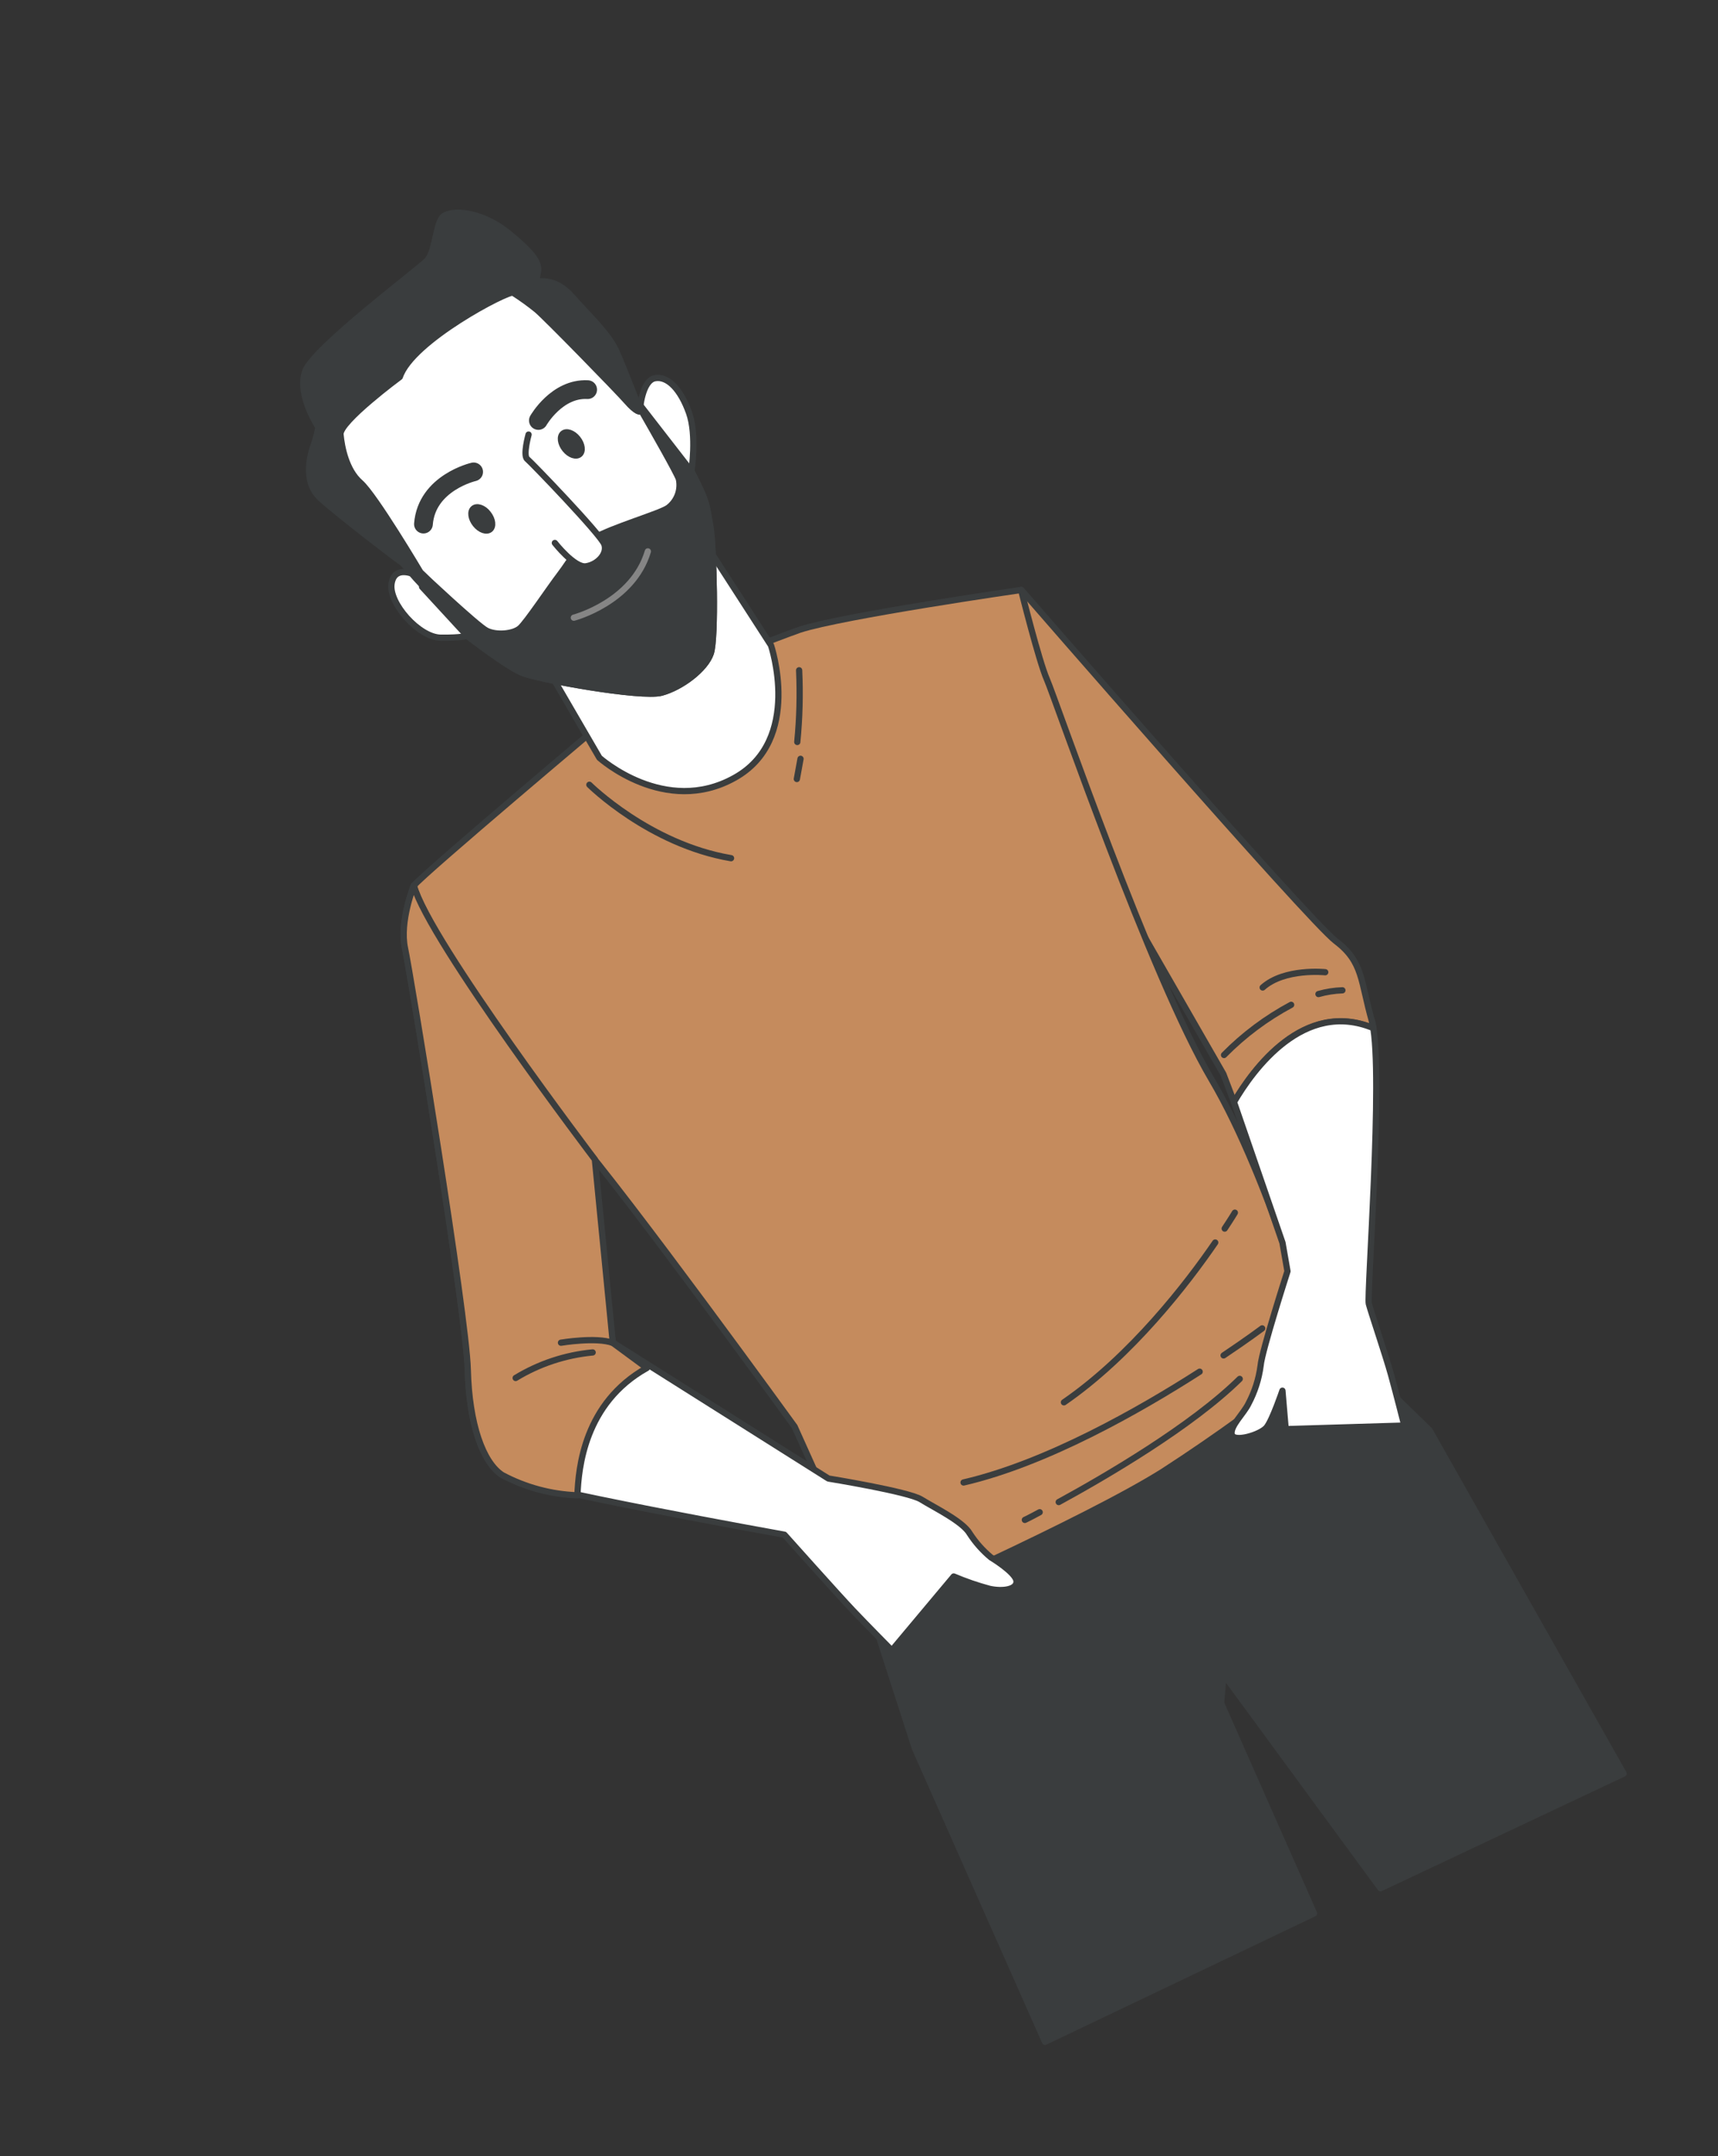 <svg width="275" height="345" viewBox="0 0 275 345" fill="none" xmlns="http://www.w3.org/2000/svg">
<rect x="0" y="0" width="275" height="345" fill="#333333" stroke="none"/>
<path d="M213.837 150.593C209.432 147.253 163.499 94.404 163.499 94.404C164.444 104.804 183 149.532 183 149.532L195.82 171.846L197.536 176.354C200.604 171.138 208.72 159.882 219.854 164.528C219.762 164.052 219.682 163.647 219.595 163.345C217.777 157.027 218.229 153.906 213.837 150.593Z" fill="#C58B5D" stroke="#3A3D3E" stroke-linecap="round" stroke-linejoin="round"/>
<path d="M211.047 159.05C212.294 158.694 213.58 158.492 214.877 158.45" stroke="#3A3D3E" stroke-linecap="round" stroke-linejoin="round"/>
<path d="M195.93 168.798C199.085 165.594 202.707 162.888 206.673 160.77" stroke="#3A3D3E" stroke-linecap="round" stroke-linejoin="round"/>
<path d="M212.13 155.555C212.13 155.555 205.615 154.868 202.116 157.999" stroke="#3A3D3E" stroke-linecap="round" stroke-linejoin="round"/>
<path d="M167.278 326.693L146.443 279.712L137.723 252.657L213.361 213.79L228.827 228.842L259.887 283.772L220.975 302.118L195.856 267.88L195.459 272.501L210.338 306.148L167.278 326.693Z" fill="#3A3D3E" stroke="#3A3D3E" stroke-linecap="round" stroke-linejoin="round"/>
<path d="M97.107 115.081C97.107 115.081 67.819 139.723 66.243 141.705C64.668 143.686 83.531 171.995 91.912 181.564C100.293 191.134 127.193 228.258 127.193 228.258L140.554 257.934C140.554 257.934 173.781 243.263 186.16 235.448C194.824 229.84 203.183 223.773 211.201 217.274C211.201 217.274 203.595 189.064 193.917 172.688C184.239 156.311 168.838 111.544 167.579 108.71C166.321 105.876 163.45 94.394 163.45 94.394C163.45 94.394 134.819 98.528 128.009 100.755C117.301 104.598 106.959 109.392 97.107 115.081Z" fill="#C58B5D" stroke="#3A3D3E" stroke-linecap="round" stroke-linejoin="round"/>
<path d="M94.342 125.561C94.342 125.561 103.932 135.091 117.019 137.312" stroke="#3A3D3E" stroke-linecap="round" stroke-linejoin="round"/>
<path d="M127.917 107.244C128.094 111.07 127.995 114.904 127.621 118.716" stroke="#3A3D3E" stroke-linecap="round" stroke-linejoin="round"/>
<path d="M128.14 121.412L127.551 124.641" stroke="#3A3D3E" stroke-linecap="round" stroke-linejoin="round"/>
<path d="M169.469 240.332C177.03 236.204 190.706 228.23 198.441 220.625" stroke="#3A3D3E" stroke-linecap="round" stroke-linejoin="round"/>
<path d="M164.048 243.186C164.048 243.186 164.953 242.76 166.421 241.957" stroke="#3A3D3E" stroke-linecap="round" stroke-linejoin="round"/>
<path d="M192.027 219.471C182.441 225.615 167.523 234.119 154.238 237.198" stroke="#3A3D3E" stroke-linecap="round" stroke-linejoin="round"/>
<path d="M202.037 212.54C202.037 212.54 199.711 214.289 195.862 216.866" stroke="#3A3D3E" stroke-linecap="round" stroke-linejoin="round"/>
<path d="M194.521 198.803C190.049 205.334 181.094 216.941 170.303 224.373" stroke="#3A3D3E" stroke-linecap="round" stroke-linejoin="round"/>
<path d="M197.665 194.027C197.665 194.027 197.097 194.98 196.036 196.575" stroke="#3A3D3E" stroke-linecap="round" stroke-linejoin="round"/>
<path d="M86.914 105.724L95.945 121.245C95.945 121.245 106.436 130.671 117.58 124.456C128.509 118.396 123.411 103.244 123.411 103.244L113.076 87.232C113.076 87.232 107.028 100.199 101.16 102.081C95.293 103.963 86.914 105.724 86.914 105.724Z" fill="white" stroke="#3A3D3E" stroke-linecap="round" stroke-linejoin="round"/>
<path d="M66.408 91.965C66.408 91.965 63.122 90.319 62.67 93.417C62.219 96.516 67.067 101.991 70.546 102.032C74.025 102.072 74.763 101.713 74.763 101.713C74.763 101.713 80.959 106.531 83.537 107.615C86.116 108.699 102.652 111.693 105.883 110.833C109.115 109.972 112.94 107.041 113.777 104.524C114.613 102.007 114.249 87.563 113.715 84.321C113.182 81.079 113.028 80.378 112.246 78.624C111.463 76.87 110.674 75.407 110.674 75.407C110.674 75.407 111.585 69.649 110.278 66.008C108.971 62.368 106.933 60.134 104.845 60.511C102.756 60.887 102.423 65.599 102.423 65.599L87.137 49.379C87.137 49.379 82.498 45.12 80.395 45.349C78.291 45.578 65.663 53.522 61.114 58.552C56.565 63.582 52.215 68.684 53.004 71.507C53.793 74.331 66.408 91.965 66.408 91.965Z" fill="white" stroke="#3A3D3E" stroke-linecap="round" stroke-linejoin="round"/>
<path d="M63.999 60.31C63.999 60.31 54.31 67.476 54.504 69.507C54.699 71.538 55.401 75.231 57.69 77.225C59.979 79.22 67.316 91.592 67.316 91.592C67.316 91.592 70.868 94.882 69.442 94.835C68.016 94.789 64.893 90.347 64.258 89.96C63.623 89.575 54.436 82.541 51.329 79.749C48.222 76.957 49.849 72.177 50.278 71.024C50.575 70.151 50.804 69.256 50.961 68.347C50.961 68.347 47.485 63.131 48.869 59.383C50.253 55.635 67.113 43.043 68.37 41.676C69.627 40.31 69.733 36.313 70.705 34.904C71.677 33.495 76.682 33.512 81.311 37.234C85.94 40.955 86.399 42.397 86.059 43.74L85.813 45.117C85.813 45.117 88.71 44.226 91.499 47.4C94.289 50.573 97.401 53.351 98.697 56.289C99.994 59.227 102.196 64.999 102.446 65.577C102.697 66.156 101.777 65.893 100.348 64.245C98.918 62.597 87.356 50.757 85.903 49.552C84.699 48.577 83.442 47.672 82.136 46.839C81.448 46.412 65.913 54.498 63.999 60.31Z" fill="#3A3D3E" stroke="#3A3D3E" stroke-linecap="round" stroke-linejoin="round"/>
<path d="M105.883 110.833C109.094 109.927 112.94 107.041 113.777 104.524C114.613 102.007 114.249 87.563 113.715 84.321C113.182 81.079 113.028 80.378 112.246 78.624C111.463 76.87 110.674 75.407 110.674 75.407L102.507 64.885L102.447 65.345C104.451 68.822 108.303 75.585 108.668 76.64C108.853 77.494 108.789 78.383 108.483 79.202C108.177 80.02 107.642 80.734 106.942 81.257C105.56 82.218 97.95 84.391 94.966 86.152C91.982 87.912 91.476 89.466 89.668 91.845C87.859 94.223 84.332 99.523 83.263 100.491C82.194 101.46 79.411 101.7 77.873 100.899C76.334 100.099 67.333 91.629 67.333 91.629C67.538 92.366 67.616 93.133 67.562 93.897L74.789 101.745C74.789 101.745 80.985 106.563 83.563 107.647C86.142 108.731 102.652 111.693 105.883 110.833Z" fill="#3A3D3E" stroke="#3A3D3E" stroke-linecap="round" stroke-linejoin="round"/>
<path d="M84.609 69.531C84.609 69.531 83.682 72.865 84.385 73.44C85.087 74.015 96.21 85.554 96.738 87.096C97.266 88.638 95.62 90.354 93.785 90.611C91.949 90.868 88.816 86.873 88.816 86.873" fill="white"/>
<path d="M84.609 69.531C84.609 69.531 83.682 72.865 84.385 73.44C85.087 74.015 96.21 85.554 96.738 87.096C97.266 88.638 95.62 90.354 93.785 90.611C91.949 90.868 88.816 86.873 88.816 86.873" stroke="#3A3D3E" stroke-linecap="round" stroke-linejoin="round"/>
<path d="M86.178 67.277C86.178 67.277 89.134 62.08 94.066 62.342" stroke="#3A3D3E" stroke-width="3" stroke-linecap="round" stroke-linejoin="round"/>
<path d="M75.815 75.501C75.815 75.501 68.31 77.216 67.781 83.855" stroke="#3A3D3E" stroke-width="3" stroke-linecap="round" stroke-linejoin="round"/>
<path d="M78.126 82.184C78.856 83.1 79 84.226 78.444 84.688C77.888 85.149 76.845 84.789 76.114 83.873C75.384 82.957 75.235 81.844 75.787 81.374C76.339 80.904 77.423 81.255 78.126 82.184Z" fill="#3A3D3E" stroke="#3A3D3E" stroke-linecap="round" stroke-linejoin="round"/>
<path d="M92.458 70.187C93.189 71.103 93.328 72.22 92.772 72.681C92.215 73.142 91.172 72.783 90.442 71.867C89.712 70.951 89.563 69.838 90.119 69.377C90.676 68.915 91.728 69.271 92.458 70.187Z" fill="#3A3D3E" stroke="#3A3D3E" stroke-linecap="round" stroke-linejoin="round"/>
<path d="M91.855 98.829C91.855 98.829 101.283 96.362 103.704 88.223" stroke="#858585" stroke-linecap="round" stroke-linejoin="round"/>
<path d="M219.599 163.354C219.659 163.481 219.677 163.66 219.713 163.831C219.66 163.624 219.615 163.458 219.599 163.354Z" stroke="#3A3D3E" stroke-linecap="round" stroke-linejoin="round"/>
<path d="M219.841 164.501C208.707 159.855 200.555 171.128 197.523 176.327L205.288 198.846L206.086 203.401C206.086 203.401 201.98 216.171 201.788 218.484C201.513 220.613 200.857 222.676 199.849 224.572C199.096 226.165 196.831 228.206 197.167 229.529C197.503 230.852 201.81 229.551 202.749 228.379C203.689 227.206 205.278 222.51 205.278 222.51L205.802 228.664L224.792 228.092C224.792 228.092 223.508 223.025 222.666 219.973C221.824 216.92 219.441 209.918 219.104 208.595C218.768 207.272 221.44 171.972 219.712 163.876L219.841 164.501Z" fill="white" stroke="#3A3D3E" stroke-linecap="round" stroke-linejoin="round"/>
<path d="M66.235 141.687C66.235 141.687 63.914 147.457 64.827 151.715C65.739 155.972 74.656 210.363 74.878 219.136C75.1 227.909 77.312 234.008 80.388 236.007C83.465 238.006 125.563 245.554 125.563 245.554C125.563 245.554 134.241 255.26 136.503 257.643C138.765 260.026 142.756 264.059 142.756 264.059L152.661 252.237C154.526 253.03 156.445 253.691 158.403 254.217C160.558 254.683 162.874 254.32 162.705 252.93C162.536 251.539 158.618 249.185 158.618 249.185C157.3 248.092 156.156 246.805 155.226 245.367C154.121 243.422 149.471 241.181 147.447 239.913C145.423 238.645 132.602 236.564 132.602 236.564L98.131 214.828L91.962 181.552C91.962 181.552 68.73 150.637 66.235 141.687Z" fill="white" stroke="#3A3D3E" stroke-linecap="round" stroke-linejoin="round"/>
<path d="M98.095 214.868L95.221 185.51C95.221 185.51 68.726 150.628 66.235 141.687C66.235 141.687 63.914 147.457 64.827 151.715C65.739 155.972 74.656 210.363 74.878 219.136C75.1 227.909 77.312 234.008 80.388 236.007C84.104 237.99 88.223 239.099 92.432 239.251C92.586 234.889 93.534 224.47 103.544 218.877L98.095 214.868Z" fill="#C58B5D" stroke="#3A3D3E" stroke-linecap="round" stroke-linejoin="round"/>
<path d="M82.541 220.476C86.287 218.198 90.501 216.8 94.866 216.39" stroke="#3A3D3E" stroke-linecap="round" stroke-linejoin="round"/>
<path d="M89.797 214.833C89.797 214.833 95.465 213.886 98.095 214.868" stroke="#3A3D3E" stroke-linecap="round" stroke-linejoin="round"/>
</svg>

